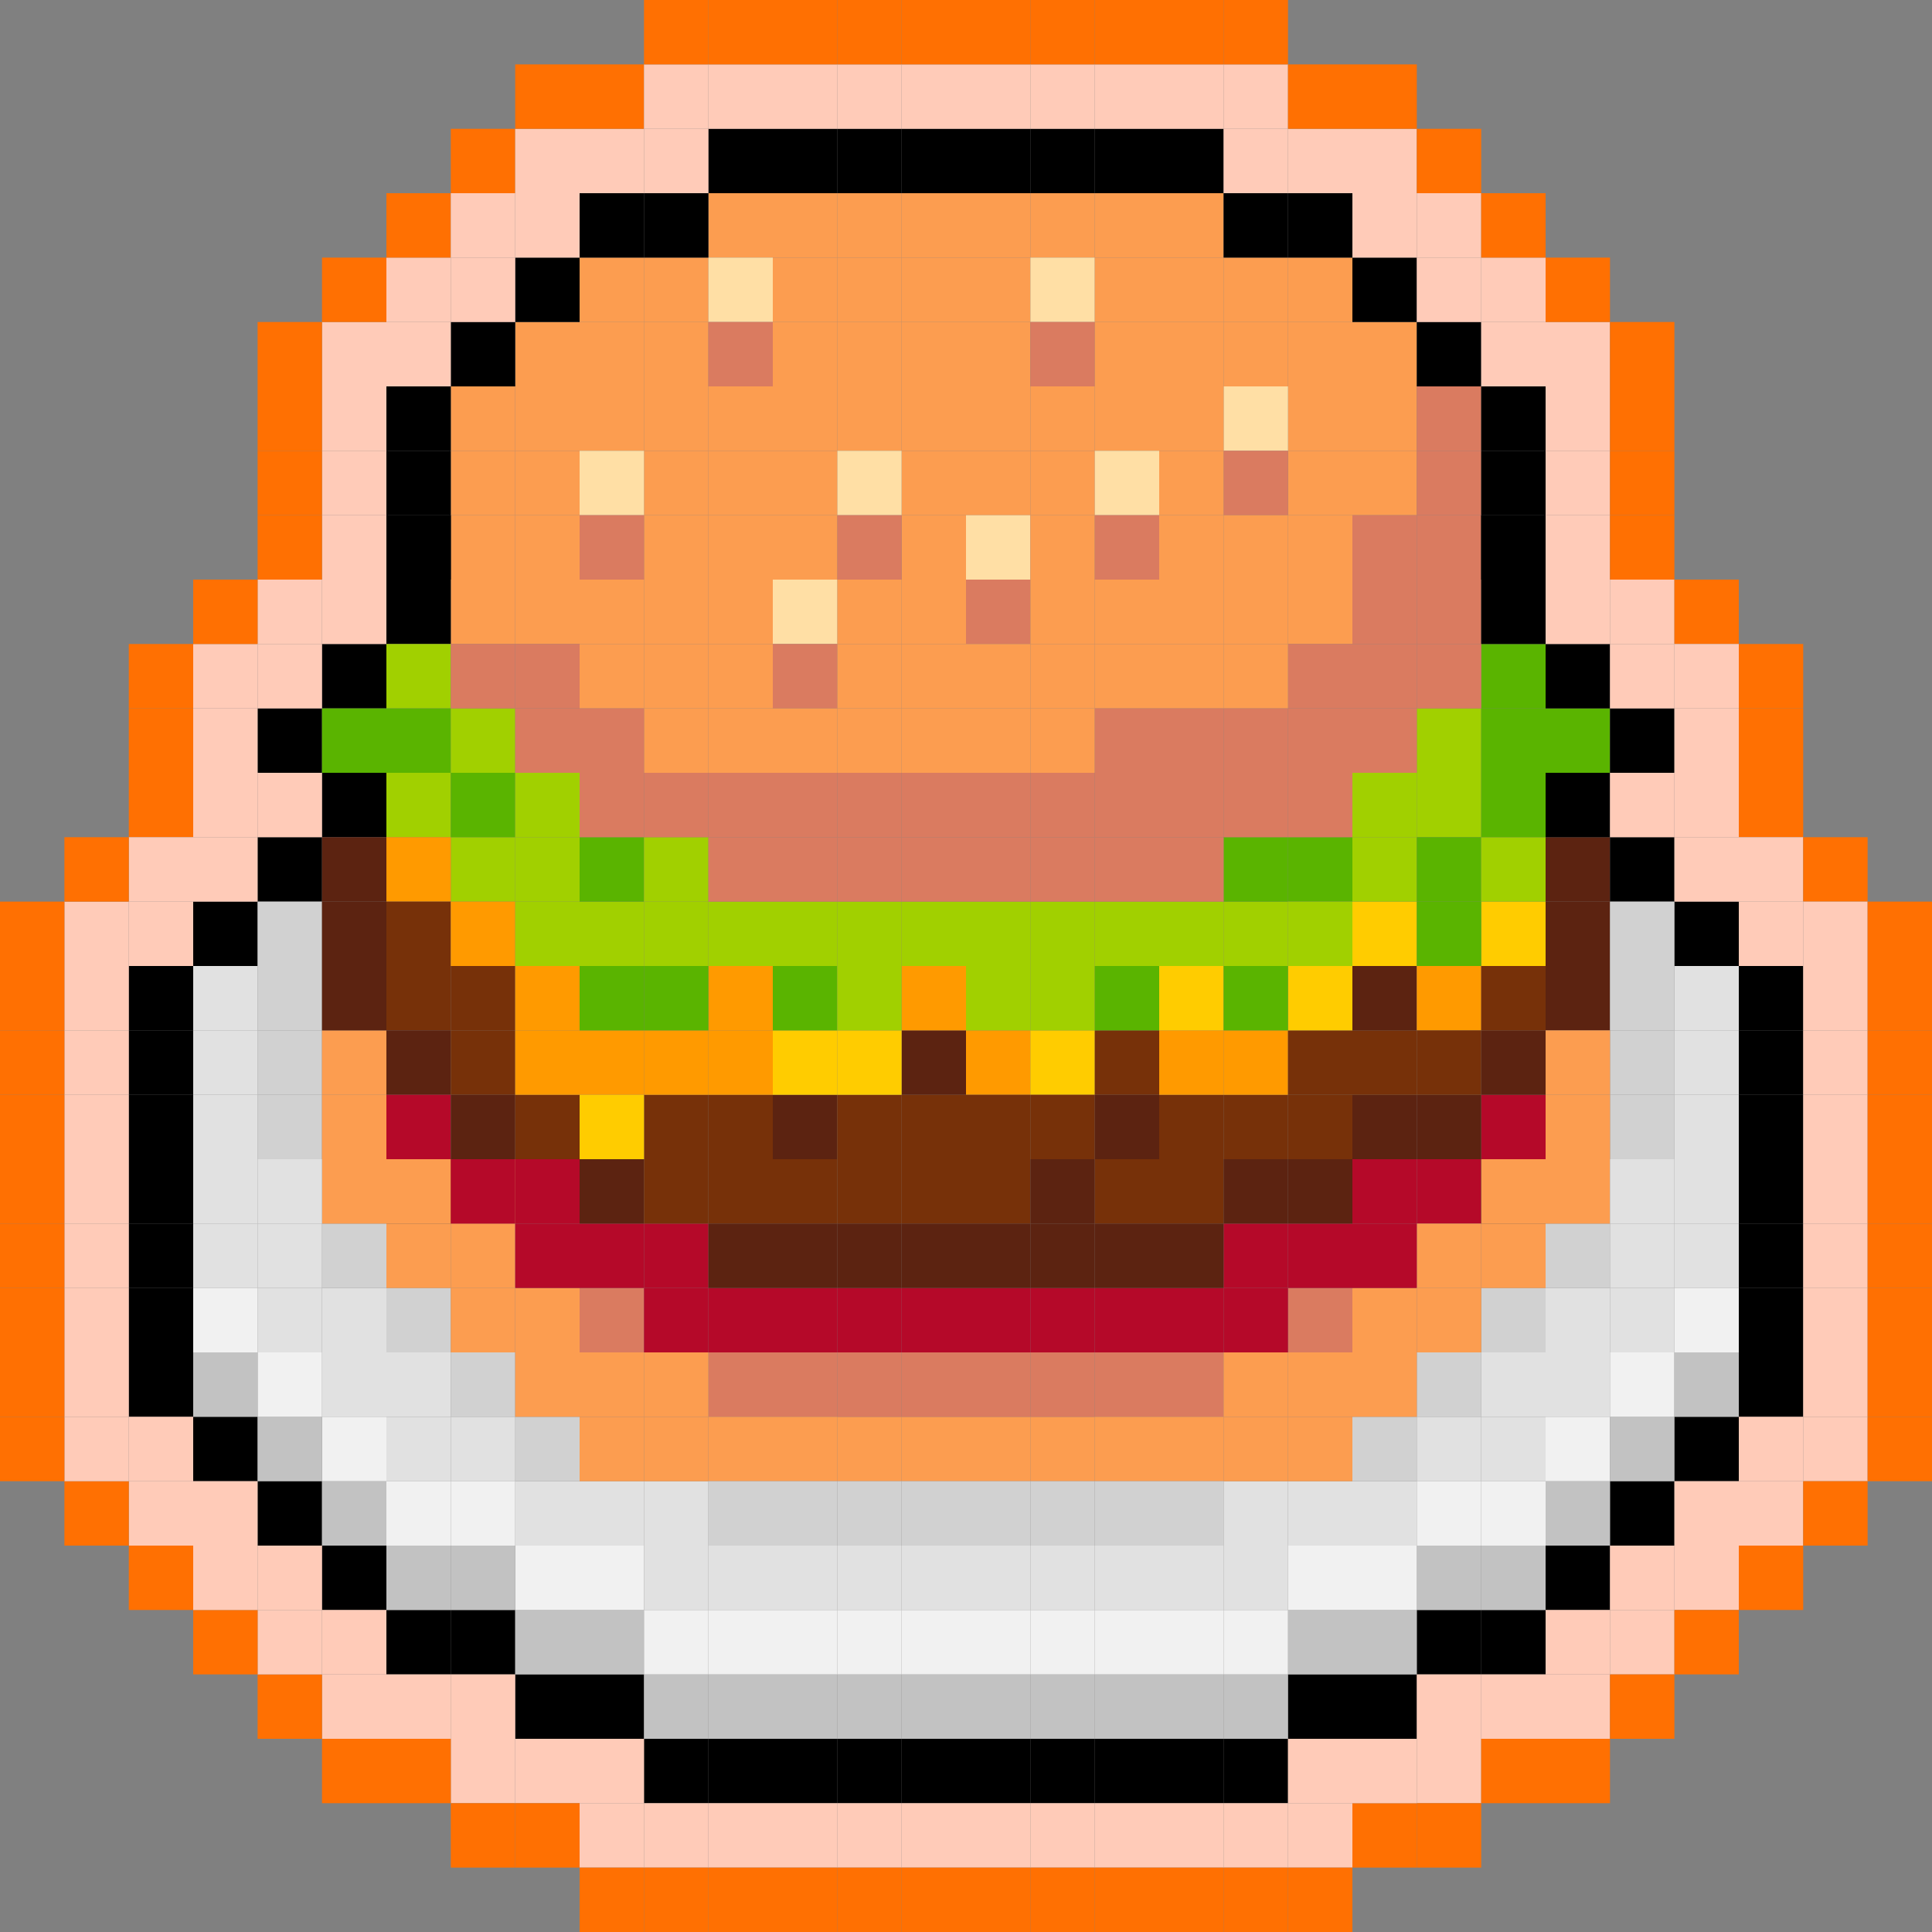 <svg width="60" height="60" viewBox="0 0 60 60" fill="none" xmlns="http://www.w3.org/2000/svg">
<rect x="0" y="0" width="60" height="60" fill="#808080" stroke="none"/>
<g clip-path="url(#clip0_326_62735)">
<rect width="2" height="2" transform="matrix(-1 0 0 1 30 54)" fill="black"/>
<rect width="2" height="2" transform="matrix(-1 0 0 1 28 54)" fill="black"/>
<rect width="2" height="2" transform="matrix(-1 0 0 1 26 54)" fill="black"/>
<rect width="2" height="2" transform="matrix(-1 0 0 1 24 54)" fill="black"/>
<rect width="2" height="2" transform="matrix(-1 0 0 1 22 54)" fill="black"/>
<rect width="2" height="2" transform="matrix(-1 0 0 1 20 52)" fill="black"/>
<rect width="2" height="2" transform="matrix(-1 0 0 1 18 52)" fill="black"/>
<rect width="2" height="2" transform="matrix(-1 0 0 1 16 50)" fill="black"/>
<rect width="2" height="2" transform="matrix(-1 0 0 1 14 50)" fill="black"/>
<rect width="2" height="2" transform="matrix(-1 0 0 1 10 46)" fill="black"/>
<rect width="2" height="2" transform="matrix(-1 0 0 1 12 48)" fill="black"/>
<rect width="2" height="2" transform="matrix(-1 0 0 1 8 44)" fill="black"/>
<rect x="30" y="54" width="2" height="2" fill="black"/>
<rect x="32" y="54" width="2" height="2" fill="black"/>
<rect x="34" y="54" width="2" height="2" fill="black"/>
<rect x="36" y="54" width="2" height="2" fill="black"/>
<rect x="38" y="54" width="2" height="2" fill="black"/>
<rect x="40" y="52" width="2" height="2" fill="black"/>
<rect x="42" y="52" width="2" height="2" fill="black"/>
<rect x="44" y="50" width="2" height="2" fill="black"/>
<rect x="46" y="50" width="2" height="2" fill="black"/>
<rect x="50" y="46" width="2" height="2" fill="black"/>
<rect x="48" y="48" width="2" height="2" fill="black"/>
<rect x="52" y="44" width="2" height="2" fill="black"/>
<rect width="2" height="2" transform="matrix(-1 0 0 1 56 34)" fill="black"/>
<rect width="2" height="2" transform="matrix(-1 0 0 1 6 34)" fill="black"/>
<rect width="2" height="2" transform="matrix(-1 0 0 1 56 36)" fill="black"/>
<rect width="2" height="2" transform="matrix(-1 0 0 1 6 36)" fill="black"/>
<rect width="2" height="2" transform="matrix(-1 0 0 1 56 38)" fill="black"/>
<rect width="2" height="2" transform="matrix(-1 0 0 1 6 38)" fill="black"/>
<rect x="54" y="30" width="2" height="2" fill="black"/>
<rect x="4" y="30" width="2" height="2" fill="black"/>
<rect x="54" y="32" width="2" height="2" fill="black"/>
<rect x="4" y="32" width="2" height="2" fill="black"/>
<rect x="54" y="40" width="2" height="2" fill="black"/>
<rect x="4" y="40" width="2" height="2" fill="black"/>
<rect x="54" y="42" width="2" height="2" fill="black"/>
<rect x="4" y="42" width="2" height="2" fill="black"/>
<rect width="2" height="2" transform="matrix(-1 0 0 1 54 28)" fill="black"/>
<rect width="2" height="2" transform="matrix(-1 0 0 1 8 28)" fill="black"/>
<rect x="16" y="50" width="2" height="2" fill="#C2C2C2"/>
<rect x="16" y="48" width="2" height="2" fill="#F1F1F1"/>
<rect x="18" y="50" width="2" height="2" fill="#C2C2C2"/>
<rect x="18" y="48" width="2" height="2" fill="#F1F1F1"/>
<rect x="20" y="48" width="2" height="2" fill="#E1E1E1"/>
<rect x="20" y="46" width="2" height="2" fill="#E1E1E1"/>
<rect x="18" y="46" width="2" height="2" fill="#E1E1E1"/>
<rect x="16" y="46" width="2" height="2" fill="#E1E1E1"/>
<rect x="40" y="46" width="2" height="2" fill="#E1E1E1"/>
<rect x="42" y="46" width="2" height="2" fill="#E1E1E1"/>
<rect x="16" y="44" width="2" height="2" fill="#D1D1D1"/>
<rect x="42" y="44" width="2" height="2" fill="#D1D1D1"/>
<rect x="44" y="44" width="2" height="2" fill="#E1E1E1"/>
<rect x="46" y="44" width="2" height="2" fill="#E1E1E1"/>
<rect x="14" y="44" width="2" height="2" fill="#E1E1E1"/>
<rect x="12" y="44" width="2" height="2" fill="#E1E1E1"/>
<rect x="44" y="42" width="2" height="2" fill="#D1D1D1"/>
<rect x="46" y="42" width="2" height="2" fill="#E1E1E1"/>
<rect x="14" y="42" width="2" height="2" fill="#D1D1D1"/>
<rect x="12" y="42" width="2" height="2" fill="#E1E1E1"/>
<rect x="10" y="42" width="2" height="2" fill="#E1E1E1"/>
<rect x="48" y="42" width="2" height="2" fill="#E1E1E1"/>
<rect x="46" y="40" width="2" height="2" fill="#D1D1D1"/>
<rect x="12" y="40" width="2" height="2" fill="#D1D1D1"/>
<rect x="10" y="40" width="2" height="2" fill="#E1E1E1"/>
<rect x="48" y="40" width="2" height="2" fill="#E1E1E1"/>
<rect x="50" y="40" width="2" height="2" fill="#E1E1E1"/>
<rect x="8" y="40" width="2" height="2" fill="#E1E1E1"/>
<rect x="10" y="38" width="2" height="2" fill="#D1D1D1"/>
<rect x="48" y="38" width="2" height="2" fill="#D1D1D1"/>
<rect x="50" y="38" width="2" height="2" fill="#E1E1E1"/>
<rect x="8" y="38" width="2" height="2" fill="#E1E1E1"/>
<rect x="6" y="38" width="2" height="2" fill="#E1E1E1"/>
<rect x="52" y="38" width="2" height="2" fill="#E1E1E1"/>
<rect x="10" y="36" width="2" height="2" fill="#FC9D50"/>
<rect x="48" y="36" width="2" height="2" fill="#FC9D50"/>
<rect x="50" y="36" width="2" height="2" fill="#E1E1E1"/>
<rect x="8" y="36" width="2" height="2" fill="#E1E1E1"/>
<rect x="6" y="36" width="2" height="2" fill="#E1E1E1"/>
<rect x="52" y="36" width="2" height="2" fill="#E1E1E1"/>
<rect x="50" y="34" width="2" height="2" fill="#D1D1D1"/>
<rect x="8" y="34" width="2" height="2" fill="#D1D1D1"/>
<rect x="6" y="34" width="2" height="2" fill="#E1E1E1"/>
<rect x="52" y="34" width="2" height="2" fill="#E1E1E1"/>
<rect x="50" y="32" width="2" height="2" fill="#D1D1D1"/>
<rect x="8" y="32" width="2" height="2" fill="#D1D1D1"/>
<rect x="6" y="32" width="2" height="2" fill="#E1E1E1"/>
<rect x="52" y="32" width="2" height="2" fill="#E1E1E1"/>
<rect x="6" y="30" width="2" height="2" fill="#E1E1E1"/>
<rect x="52" y="30" width="2" height="2" fill="#E1E1E1"/>
<rect x="22" y="48" width="2" height="2" fill="#E1E1E1"/>
<rect x="24" y="48" width="2" height="2" fill="#E1E1E1"/>
<rect x="26" y="48" width="2" height="2" fill="#E1E1E1"/>
<rect x="28" y="48" width="2" height="2" fill="#E1E1E1"/>
<rect x="30" y="48" width="2" height="2" fill="#E1E1E1"/>
<rect x="32" y="48" width="2" height="2" fill="#E1E1E1"/>
<rect x="34" y="48" width="2" height="2" fill="#E1E1E1"/>
<rect x="36" y="48" width="2" height="2" fill="#E1E1E1"/>
<rect x="38" y="48" width="2" height="2" fill="#E1E1E1"/>
<rect x="38" y="46" width="2" height="2" fill="#E1E1E1"/>
<rect x="20" y="52" width="2" height="2" fill="#C2C2C2"/>
<rect x="20" y="50" width="2" height="2" fill="#F1F1F1"/>
<rect x="24" y="52" width="2" height="2" fill="#C2C2C2"/>
<rect x="24" y="50" width="2" height="2" fill="#F1F1F1"/>
<rect x="28" y="52" width="2" height="2" fill="#C2C2C2"/>
<rect x="28" y="50" width="2" height="2" fill="#F1F1F1"/>
<rect x="32" y="52" width="2" height="2" fill="#C2C2C2"/>
<rect x="32" y="50" width="2" height="2" fill="#F1F1F1"/>
<rect x="36" y="52" width="2" height="2" fill="#C2C2C2"/>
<rect x="36" y="50" width="2" height="2" fill="#F1F1F1"/>
<rect x="40" y="50" width="2" height="2" fill="#C2C2C2"/>
<rect x="40" y="48" width="2" height="2" fill="#F1F1F1"/>
<rect x="44" y="48" width="2" height="2" fill="#C2C2C2"/>
<rect x="44" y="46" width="2" height="2" fill="#F1F1F1"/>
<rect x="12" y="48" width="2" height="2" fill="#C2C2C2"/>
<rect x="12" y="46" width="2" height="2" fill="#F1F1F1"/>
<rect x="10" y="46" width="2" height="2" fill="#C2C2C2"/>
<rect x="10" y="44" width="2" height="2" fill="#F1F1F1"/>
<rect x="8" y="44" width="2" height="2" fill="#C2C2C2"/>
<rect x="8" y="42" width="2" height="2" fill="#F1F1F1"/>
<rect x="6" y="42" width="2" height="2" fill="#C2C2C2"/>
<rect x="6" y="40" width="2" height="2" fill="#F1F1F1"/>
<rect x="22" y="52" width="2" height="2" fill="#C2C2C2"/>
<rect x="22" y="50" width="2" height="2" fill="#F1F1F1"/>
<rect x="26" y="52" width="2" height="2" fill="#C2C2C2"/>
<rect x="26" y="50" width="2" height="2" fill="#F1F1F1"/>
<rect x="30" y="52" width="2" height="2" fill="#C2C2C2"/>
<rect x="30" y="50" width="2" height="2" fill="#F1F1F1"/>
<rect x="34" y="52" width="2" height="2" fill="#C2C2C2"/>
<rect x="34" y="50" width="2" height="2" fill="#F1F1F1"/>
<rect x="38" y="52" width="2" height="2" fill="#C2C2C2"/>
<rect x="38" y="50" width="2" height="2" fill="#F1F1F1"/>
<rect x="42" y="50" width="2" height="2" fill="#C2C2C2"/>
<rect x="42" y="48" width="2" height="2" fill="#F1F1F1"/>
<rect x="46" y="48" width="2" height="2" fill="#C2C2C2"/>
<rect x="46" y="46" width="2" height="2" fill="#F1F1F1"/>
<rect x="48" y="46" width="2" height="2" fill="#C2C2C2"/>
<rect x="48" y="44" width="2" height="2" fill="#F1F1F1"/>
<rect x="50" y="44" width="2" height="2" fill="#C2C2C2"/>
<rect x="50" y="42" width="2" height="2" fill="#F1F1F1"/>
<rect x="52" y="42" width="2" height="2" fill="#C2C2C2"/>
<rect x="52" y="40" width="2" height="2" fill="#F1F1F1"/>
<rect x="14" y="48" width="2" height="2" fill="#C2C2C2"/>
<rect x="14" y="46" width="2" height="2" fill="#F1F1F1"/>
<rect width="2" height="2" transform="matrix(-1 0 0 1 30 4)" fill="black"/>
<rect width="2" height="2" transform="matrix(-1 0 0 1 30 6)" fill="#FC9D50"/>
<rect width="2" height="2" transform="matrix(-1 0 0 1 30 8)" fill="#FC9D50"/>
<rect width="2" height="2" transform="matrix(-1 0 0 1 30 10)" fill="#FC9D50"/>
<rect width="2" height="2" transform="matrix(-1 0 0 1 30 12)" fill="#FC9D50"/>
<rect width="2" height="2" transform="matrix(-1 0 0 1 30 14)" fill="#FC9D50"/>
<rect width="2" height="2" transform="matrix(-1 0 0 1 30 16)" fill="#FC9D50"/>
<rect width="2" height="2" transform="matrix(-1 0 0 1 30 18)" fill="#FC9D50"/>
<rect width="2" height="2" transform="matrix(-1 0 0 1 30 20)" fill="#FC9D50"/>
<rect width="2" height="2" transform="matrix(-1 0 0 1 30 22)" fill="#FC9D50"/>
<rect width="2" height="2" transform="matrix(-1 0 0 1 30 24)" fill="#DA7B60"/>
<rect width="2" height="2" transform="matrix(-1 0 0 1 30 44)" fill="#FC9D50"/>
<rect x="30" y="4" width="2" height="2" fill="black"/>
<rect x="30" y="6" width="2" height="2" fill="#FC9D50"/>
<rect x="30" y="8" width="2" height="2" fill="#FC9D50"/>
<rect x="30" y="10" width="2" height="2" fill="#FC9D50"/>
<rect x="30" y="12" width="2" height="2" fill="#FC9D50"/>
<rect x="30" y="14" width="2" height="2" fill="#FC9D50"/>
<rect x="30" y="16" width="2" height="2" fill="#FFDFA5"/>
<rect x="30" y="18" width="2" height="2" fill="#DA7B60"/>
<rect x="30" y="20" width="2" height="2" fill="#FC9D50"/>
<rect x="30" y="22" width="2" height="2" fill="#FC9D50"/>
<rect x="30" y="24" width="2" height="2" fill="#DA7B60"/>
<rect x="30" y="44" width="2" height="2" fill="#FC9D50"/>
<rect width="2" height="2" transform="matrix(-1 0 0 1 28 4)" fill="black"/>
<rect width="2" height="2" transform="matrix(-1 0 0 1 28 6)" fill="#FC9D50"/>
<rect width="2" height="2" transform="matrix(-1 0 0 1 28 8)" fill="#FC9D50"/>
<rect width="2" height="2" transform="matrix(-1 0 0 1 28 10)" fill="#FC9D50"/>
<rect width="2" height="2" transform="matrix(-1 0 0 1 28 12)" fill="#FC9D50"/>
<rect width="2" height="2" transform="matrix(-1 0 0 1 28 14)" fill="#FFDFA5"/>
<rect width="2" height="2" transform="matrix(-1 0 0 1 28 16)" fill="#DA7B60"/>
<rect width="2" height="2" transform="matrix(-1 0 0 1 28 18)" fill="#FC9D50"/>
<rect width="2" height="2" transform="matrix(-1 0 0 1 28 20)" fill="#FC9D50"/>
<rect width="2" height="2" transform="matrix(-1 0 0 1 28 22)" fill="#FC9D50"/>
<rect width="2" height="2" transform="matrix(-1 0 0 1 28 24)" fill="#DA7B60"/>
<rect width="2" height="2" transform="matrix(-1 0 0 1 28 44)" fill="#FC9D50"/>
<rect x="32" y="4" width="2" height="2" fill="black"/>
<rect x="32" y="6" width="2" height="2" fill="#FC9D50"/>
<rect x="32" y="12" width="2" height="2" fill="#FC9D50"/>
<rect x="32" y="8" width="2" height="2" fill="#FFDFA5"/>
<rect x="32" y="10" width="2" height="2" fill="#DA7B60"/>
<rect x="32" y="14" width="2" height="2" fill="#FC9D50"/>
<rect x="32" y="16" width="2" height="2" fill="#FC9D50"/>
<rect x="32" y="18" width="2" height="2" fill="#FC9D50"/>
<rect x="32" y="20" width="2" height="2" fill="#FC9D50"/>
<rect x="32" y="22" width="2" height="2" fill="#FC9D50"/>
<rect x="32" y="24" width="2" height="2" fill="#DA7B60"/>
<rect x="32" y="44" width="2" height="2" fill="#FC9D50"/>
<rect width="2" height="2" transform="matrix(-1 0 0 1 26 4)" fill="black"/>
<rect width="2" height="2" transform="matrix(-1 0 0 1 26 6)" fill="#FC9D50"/>
<rect width="2" height="2" transform="matrix(-1 0 0 1 26 8)" fill="#FC9D50"/>
<rect width="2" height="2" transform="matrix(-1 0 0 1 22 8)" fill="#FC9D50"/>
<rect width="2" height="2" transform="matrix(-1 0 0 1 42 8)" fill="#FC9D50"/>
<rect width="2" height="2" transform="matrix(-1 0 0 1 26 10)" fill="#FC9D50"/>
<rect width="2" height="2" transform="matrix(-1 0 0 1 22 10)" fill="#FC9D50"/>
<rect width="2" height="2" transform="matrix(-1 0 0 1 42 10)" fill="#FC9D50"/>
<rect width="2" height="2" transform="matrix(-1 0 0 1 44 10)" fill="#FC9D50"/>
<rect width="2" height="2" transform="matrix(-1 0 0 1 26 12)" fill="#FC9D50"/>
<rect width="2" height="2" transform="matrix(-1 0 0 1 22 12)" fill="#FC9D50"/>
<rect width="2" height="2" transform="matrix(-1 0 0 1 42 12)" fill="#FC9D50"/>
<rect width="2" height="2" transform="matrix(-1 0 0 1 44 12)" fill="#FC9D50"/>
<rect width="2" height="2" transform="matrix(-1 0 0 1 46 12)" fill="#DA7B60"/>
<rect width="2" height="2" transform="matrix(-1 0 0 1 26 14)" fill="#FC9D50"/>
<rect width="2" height="2" transform="matrix(-1 0 0 1 22 14)" fill="#FC9D50"/>
<rect width="2" height="2" transform="matrix(-1 0 0 1 42 14)" fill="#FC9D50"/>
<rect width="2" height="2" transform="matrix(-1 0 0 1 44 14)" fill="#FC9D50"/>
<rect width="2" height="2" transform="matrix(-1 0 0 1 46 14)" fill="#DA7B60"/>
<rect width="2" height="2" transform="matrix(-1 0 0 1 26 16)" fill="#FC9D50"/>
<rect width="2" height="2" transform="matrix(-1 0 0 1 22 16)" fill="#FC9D50"/>
<rect width="2" height="2" transform="matrix(-1 0 0 1 42 16)" fill="#FC9D50"/>
<rect width="2" height="2" transform="matrix(-1 0 0 1 44 16)" fill="#DA7B60"/>
<rect width="2" height="2" transform="matrix(-1 0 0 1 46 16)" fill="#DA7B60"/>
<rect width="2" height="2" transform="matrix(-1 0 0 1 46 36)" fill="#B50929"/>
<rect width="2" height="2" transform="matrix(-1 0 0 1 48 34)" fill="#B50929"/>
<rect width="2" height="2" transform="matrix(-1 0 0 1 26 18)" fill="#FFDFA5"/>
<rect width="2" height="2" transform="matrix(-1 0 0 1 22 18)" fill="#FC9D50"/>
<rect width="2" height="2" transform="matrix(-1 0 0 1 42 18)" fill="#FC9D50"/>
<rect width="2" height="2" transform="matrix(-1 0 0 1 44 18)" fill="#DA7B60"/>
<rect width="2" height="2" transform="matrix(-1 0 0 1 46 18)" fill="#DA7B60"/>
<rect width="2" height="2" transform="matrix(-1 0 0 1 46 38)" fill="#FC9D50"/>
<rect width="2" height="2" transform="matrix(-1 0 0 1 26 20)" fill="#DA7B60"/>
<rect width="2" height="2" transform="matrix(-1 0 0 1 22 20)" fill="#FC9D50"/>
<rect width="2" height="2" transform="matrix(-1 0 0 1 42 20)" fill="#DA7B60"/>
<rect width="2" height="2" transform="matrix(-1 0 0 1 44 20)" fill="#DA7B60"/>
<rect width="2" height="2" transform="matrix(-1 0 0 1 44 40)" fill="#FC9D50"/>
<rect width="2" height="2" transform="matrix(-1 0 0 1 42 40)" fill="#DA7B60"/>
<rect width="2" height="2" transform="matrix(-1 0 0 1 24 42)" fill="#DA7B60"/>
<rect width="2" height="2" transform="matrix(-1 0 0 1 26 42)" fill="#DA7B60"/>
<rect width="2" height="2" transform="matrix(-1 0 0 1 28 42)" fill="#DA7B60"/>
<rect width="2" height="2" transform="matrix(-1 0 0 1 30 42)" fill="#DA7B60"/>
<rect width="2" height="2" transform="matrix(-1 0 0 1 32 42)" fill="#DA7B60"/>
<rect width="2" height="2" transform="matrix(-1 0 0 1 34 42)" fill="#DA7B60"/>
<rect width="2" height="2" transform="matrix(-1 0 0 1 36 42)" fill="#DA7B60"/>
<rect width="2" height="2" transform="matrix(-1 0 0 1 38 42)" fill="#DA7B60"/>
<rect width="2" height="2" transform="matrix(-1 0 0 1 26 22)" fill="#FC9D50"/>
<rect width="2" height="2" transform="matrix(-1 0 0 1 22 22)" fill="#FC9D50"/>
<rect width="2" height="2" transform="matrix(-1 0 0 1 22 42)" fill="#FC9D50"/>
<rect width="2" height="2" transform="matrix(-1 0 0 1 42 22)" fill="#DA7B60"/>
<rect width="2" height="2" transform="matrix(-1 0 0 1 42 42)" fill="#FC9D50"/>
<rect width="2" height="2" transform="matrix(-1 0 0 1 26 24)" fill="#DA7B60"/>
<rect width="2" height="2" transform="matrix(-1 0 0 1 26 44)" fill="#FC9D50"/>
<rect x="34" y="4" width="2" height="2" fill="black"/>
<rect x="34" y="6" width="2" height="2" fill="#FC9D50"/>
<rect x="34" y="8" width="2" height="2" fill="#FC9D50"/>
<rect x="34" y="10" width="2" height="2" fill="#FC9D50"/>
<rect x="34" y="12" width="2" height="2" fill="#FC9D50"/>
<rect x="34" y="14" width="2" height="2" fill="#FFDFA5"/>
<rect x="34" y="16" width="2" height="2" fill="#DA7B60"/>
<rect x="34" y="18" width="2" height="2" fill="#FC9D50"/>
<rect x="34" y="20" width="2" height="2" fill="#FC9D50"/>
<rect x="34" y="22" width="2" height="2" fill="#DA7B60"/>
<rect x="34" y="24" width="2" height="2" fill="#DA7B60"/>
<rect x="34" y="44" width="2" height="2" fill="#FC9D50"/>
<rect width="2" height="2" transform="matrix(-1 0 0 1 24 4)" fill="black"/>
<rect width="2" height="2" transform="matrix(-1 0 0 1 24 6)" fill="#FC9D50"/>
<rect width="2" height="2" transform="matrix(-1 0 0 1 24 8)" fill="#FFDFA5"/>
<rect width="2" height="2" transform="matrix(-1 0 0 1 20 8)" fill="#FC9D50"/>
<rect width="2" height="2" transform="matrix(-1 0 0 1 40 8)" fill="#FC9D50"/>
<rect width="2" height="2" transform="matrix(-1 0 0 1 24 10)" fill="#DA7B60"/>
<rect width="2" height="2" transform="matrix(-1 0 0 1 20 10)" fill="#FC9D50"/>
<rect width="2" height="2" transform="matrix(-1 0 0 1 18 10)" fill="#FC9D50"/>
<rect width="2" height="2" transform="matrix(-1 0 0 1 40 10)" fill="#FC9D50"/>
<rect width="2" height="2" transform="matrix(-1 0 0 1 24 12)" fill="#FC9D50"/>
<rect width="2" height="2" transform="matrix(-1 0 0 1 20 12)" fill="#FC9D50"/>
<rect width="2" height="2" transform="matrix(-1 0 0 1 18 12)" fill="#FC9D50"/>
<rect width="2" height="2" transform="matrix(-1 0 0 1 16 12)" fill="#FC9D50"/>
<rect width="2" height="2" transform="matrix(-1 0 0 1 40 12)" fill="#FFDFA5"/>
<rect width="2" height="2" transform="matrix(-1 0 0 1 24 14)" fill="#FC9D50"/>
<rect width="2" height="2" transform="matrix(-1 0 0 1 20 14)" fill="#FFDFA5"/>
<rect width="2" height="2" transform="matrix(-1 0 0 1 18 14)" fill="#FC9D50"/>
<rect width="2" height="2" transform="matrix(-1 0 0 1 16 14)" fill="#FC9D50"/>
<rect width="2" height="2" transform="matrix(-1 0 0 1 40 14)" fill="#DA7B60"/>
<rect width="2" height="2" transform="matrix(-1 0 0 1 24 16)" fill="#FC9D50"/>
<rect width="2" height="2" transform="matrix(-1 0 0 1 20 16)" fill="#DA7B60"/>
<rect width="2" height="2" transform="matrix(-1 0 0 1 18 16)" fill="#FC9D50"/>
<rect width="2" height="2" transform="matrix(-1 0 0 1 16 16)" fill="#FC9D50"/>
<rect width="2" height="2" transform="matrix(-1 0 0 1 16 36)" fill="#FC9D50"/>
<rect width="2" height="2" transform="matrix(-1 0 0 1 40 16)" fill="#FC9D50"/>
<rect width="2" height="2" transform="matrix(-1 0 0 1 24 18)" fill="#FC9D50"/>
<rect width="2" height="2" transform="matrix(-1 0 0 1 20 18)" fill="#FC9D50"/>
<rect width="2" height="2" transform="matrix(-1 0 0 1 18 18)" fill="#FC9D50"/>
<rect width="2" height="2" transform="matrix(-1 0 0 1 16 18)" fill="#FC9D50"/>
<rect width="2" height="2" transform="matrix(-1 0 0 1 16 38)" fill="#FC9D50"/>
<rect width="2" height="2" transform="matrix(-1 0 0 1 40 18)" fill="#FC9D50"/>
<rect width="2" height="2" transform="matrix(-1 0 0 1 24 20)" fill="#FC9D50"/>
<rect width="2" height="2" transform="matrix(-1 0 0 1 20 20)" fill="#FC9D50"/>
<rect width="2" height="2" transform="matrix(-1 0 0 1 18 20)" fill="#DA7B60"/>
<rect width="2" height="2" transform="matrix(-1 0 0 1 18 40)" fill="#FC9D50"/>
<rect width="2" height="2" transform="matrix(-1 0 0 1 20 40)" fill="#DA7B60"/>
<rect width="2" height="2" transform="matrix(-1 0 0 1 40 20)" fill="#FC9D50"/>
<rect width="2" height="2" transform="matrix(-1 0 0 1 24 22)" fill="#FC9D50"/>
<rect width="2" height="2" transform="matrix(-1 0 0 1 20 22)" fill="#DA7B60"/>
<rect width="2" height="2" transform="matrix(-1 0 0 1 20 42)" fill="#FC9D50"/>
<rect width="2" height="2" transform="matrix(-1 0 0 1 40 22)" fill="#DA7B60"/>
<rect width="2" height="2" transform="matrix(-1 0 0 1 40 42)" fill="#FC9D50"/>
<rect width="2" height="2" transform="matrix(-1 0 0 1 24 24)" fill="#DA7B60"/>
<rect width="2" height="2" transform="matrix(-1 0 0 1 24 44)" fill="#FC9D50"/>
<rect x="36" y="4" width="2" height="2" fill="black"/>
<rect x="36" y="6" width="2" height="2" fill="#FC9D50"/>
<rect x="36" y="8" width="2" height="2" fill="#FC9D50"/>
<rect x="36" y="10" width="2" height="2" fill="#FC9D50"/>
<rect x="36" y="12" width="2" height="2" fill="#FC9D50"/>
<rect x="36" y="14" width="2" height="2" fill="#FC9D50"/>
<rect x="36" y="16" width="2" height="2" fill="#FC9D50"/>
<rect x="36" y="18" width="2" height="2" fill="#FC9D50"/>
<rect x="36" y="20" width="2" height="2" fill="#FC9D50"/>
<rect x="36" y="22" width="2" height="2" fill="#DA7B60"/>
<rect x="36" y="24" width="2" height="2" fill="#DA7B60"/>
<rect x="36" y="44" width="2" height="2" fill="#FC9D50"/>
<rect width="2" height="2" transform="matrix(-1 0 0 1 22 6)" fill="black"/>
<rect x="38" y="6" width="2" height="2" fill="black"/>
<rect width="2" height="2" transform="matrix(-1 0 0 1 20 6)" fill="black"/>
<rect x="40" y="6" width="2" height="2" fill="black"/>
<rect width="2" height="2" transform="matrix(-1 0 0 1 18 8)" fill="black"/>
<rect x="42" y="8" width="2" height="2" fill="black"/>
<rect width="2" height="2" transform="matrix(-1 0 0 1 16 10)" fill="black"/>
<rect x="44" y="10" width="2" height="2" fill="black"/>
<rect width="2" height="2" transform="matrix(-1 0 0 1 14 12)" fill="black"/>
<rect x="46" y="12" width="2" height="2" fill="black"/>
<rect width="2" height="2" transform="matrix(-1 0 0 1 14 14)" fill="black"/>
<rect x="46" y="14" width="2" height="2" fill="black"/>
<rect width="2" height="2" transform="matrix(-1 0 0 1 14 16)" fill="black"/>
<rect width="2" height="2" transform="matrix(-1 0 0 1 14 36)" fill="black"/>
<rect x="46" y="16" width="2" height="2" fill="black"/>
<rect x="46" y="36" width="2" height="2" fill="black"/>
<rect width="2" height="2" transform="matrix(-1 0 0 1 14 16)" fill="black"/>
<rect width="2" height="2" transform="matrix(-1 0 0 1 14 36)" fill="#FC9D50"/>
<rect x="46" y="16" width="2" height="2" fill="black"/>
<rect x="46" y="36" width="2" height="2" fill="#FC9D50"/>
<rect width="2" height="2" transform="matrix(-1 0 0 1 14 18)" fill="black"/>
<rect width="2" height="2" transform="matrix(-1 0 0 1 12 20)" fill="black"/>
<rect width="2" height="2" transform="matrix(-1 0 0 1 10 22)" fill="black"/>
<rect width="2" height="2" transform="matrix(-1 0 0 1 12 24)" fill="black"/>
<rect width="2" height="2" transform="matrix(-1 0 0 1 10 26)" fill="black"/>
<rect width="2" height="2" transform="matrix(-1 0 0 1 10 28)" fill="#D1D1D1"/>
<rect width="2" height="2" transform="matrix(-1 0 0 1 10 30)" fill="#D1D1D1"/>
<rect width="2" height="2" transform="matrix(-1 0 0 1 12 32)" fill="#FC9D50"/>
<rect width="2" height="2" transform="matrix(-1 0 0 1 12 34)" fill="#FC9D50"/>
<rect width="2" height="2" transform="matrix(-1 0 0 1 14 20)" fill="#A1D000"/>
<rect width="2" height="2" transform="matrix(-1 0 0 1 12 22)" fill="#5AB400"/>
<rect width="2" height="2" transform="matrix(-1 0 0 1 14 22)" fill="#5AB400"/>
<rect width="2" height="2" transform="matrix(-1 0 0 1 14 24)" fill="#A1D000"/>
<rect width="2" height="2" transform="matrix(-1 0 0 1 16 26)" fill="#A1D000"/>
<rect width="2" height="2" transform="matrix(-1 0 0 1 14 26)" fill="#FF9A00"/>
<rect width="2" height="2" transform="matrix(-1 0 0 1 14 28)" fill="#773109"/>
<rect width="2" height="2" transform="matrix(-1 0 0 1 16 30)" fill="#773109"/>
<rect width="2" height="2" transform="matrix(-1 0 0 1 14 30)" fill="#773109"/>
<rect width="2" height="2" transform="matrix(-1 0 0 1 12 30)" fill="#5C2311"/>
<rect width="2" height="2" transform="matrix(-1 0 0 1 12 28)" fill="#5C2311"/>
<rect width="2" height="2" transform="matrix(-1 0 0 1 12 26)" fill="#5C2311"/>
<rect width="2" height="2" transform="matrix(-1 0 0 1 14 32)" fill="#5C2311"/>
<rect width="2" height="2" transform="matrix(-1 0 0 1 14 34)" fill="#B50929"/>
<rect width="2" height="2" transform="matrix(-1 0 0 1 16 36)" fill="#B50929"/>
<rect width="2" height="2" transform="matrix(-1 0 0 1 18 36)" fill="#B50929"/>
<rect width="2" height="2" transform="matrix(-1 0 0 1 18 38)" fill="#B50929"/>
<rect width="2" height="2" transform="matrix(-1 0 0 1 20 38)" fill="#B50929"/>
<rect width="2" height="2" transform="matrix(-1 0 0 1 22 40)" fill="#B50929"/>
<rect width="2" height="2" transform="matrix(-1 0 0 1 26 40)" fill="#B50929"/>
<rect width="2" height="2" transform="matrix(-1 0 0 1 30 40)" fill="#B50929"/>
<rect width="2" height="2" transform="matrix(-1 0 0 1 34 40)" fill="#B50929"/>
<rect width="2" height="2" transform="matrix(-1 0 0 1 38 40)" fill="#B50929"/>
<rect width="2" height="2" transform="matrix(-1 0 0 1 22 38)" fill="#B50929"/>
<rect width="2" height="2" transform="matrix(-1 0 0 1 24 40)" fill="#B50929"/>
<rect width="2" height="2" transform="matrix(-1 0 0 1 28 40)" fill="#B50929"/>
<rect width="2" height="2" transform="matrix(-1 0 0 1 32 40)" fill="#B50929"/>
<rect width="2" height="2" transform="matrix(-1 0 0 1 36 40)" fill="#B50929"/>
<rect width="2" height="2" transform="matrix(-1 0 0 1 40 40)" fill="#B50929"/>
<rect width="2" height="2" transform="matrix(-1 0 0 1 40 38)" fill="#B50929"/>
<rect width="2" height="2" transform="matrix(-1 0 0 1 42 38)" fill="#B50929"/>
<rect width="2" height="2" transform="matrix(-1 0 0 1 44 38)" fill="#B50929"/>
<rect width="2" height="2" transform="matrix(-1 0 0 1 44 36)" fill="#B50929"/>
<rect width="2" height="2" transform="matrix(-1 0 0 1 16 32)" fill="#773109"/>
<rect width="2" height="2" transform="matrix(-1 0 0 1 16 34)" fill="#5C2311"/>
<rect width="2" height="2" transform="matrix(-1 0 0 1 18 34)" fill="#773109"/>
<rect width="2" height="2" transform="matrix(-1 0 0 1 20 36)" fill="#5C2311"/>
<rect width="2" height="2" transform="matrix(-1 0 0 1 22 34)" fill="#773109"/>
<rect width="2" height="2" transform="matrix(-1 0 0 1 22 36)" fill="#773109"/>
<rect width="2" height="2" transform="matrix(-1 0 0 1 30 32)" fill="#5C2311"/>
<rect width="2" height="2" transform="matrix(-1 0 0 1 30 34)" fill="#773109"/>
<rect width="2" height="2" transform="matrix(-1 0 0 1 30 36)" fill="#773109"/>
<rect width="2" height="2" transform="matrix(-1 0 0 1 30 38)" fill="#5C2311"/>
<rect width="2" height="2" transform="matrix(-1 0 0 1 38 34)" fill="#773109"/>
<rect width="2" height="2" transform="matrix(-1 0 0 1 38 36)" fill="#773109"/>
<rect width="2" height="2" transform="matrix(-1 0 0 1 38 38)" fill="#5C2311"/>
<rect width="2" height="2" transform="matrix(-1 0 0 1 38 32)" fill="#FF9A00"/>
<rect width="2" height="2" transform="matrix(-1 0 0 1 24 34)" fill="#773109"/>
<rect width="2" height="2" transform="matrix(-1 0 0 1 24 36)" fill="#773109"/>
<rect width="2" height="2" transform="matrix(-1 0 0 1 24 38)" fill="#5C2311"/>
<rect width="2" height="2" transform="matrix(-1 0 0 1 32 32)" fill="#FF9A00"/>
<rect width="2" height="2" transform="matrix(-1 0 0 1 32 34)" fill="#773109"/>
<rect width="2" height="2" transform="matrix(-1 0 0 1 32 36)" fill="#773109"/>
<rect width="2" height="2" transform="matrix(-1 0 0 1 32 38)" fill="#5C2311"/>
<rect width="2" height="2" transform="matrix(-1 0 0 1 40 34)" fill="#773109"/>
<rect width="2" height="2" transform="matrix(-1 0 0 1 40 36)" fill="#5C2311"/>
<rect width="2" height="2" transform="matrix(-1 0 0 1 40 32)" fill="#FF9A00"/>
<rect width="2" height="2" transform="matrix(-1 0 0 1 26 34)" fill="#5C2311"/>
<rect width="2" height="2" transform="matrix(-1 0 0 1 26 36)" fill="#773109"/>
<rect width="2" height="2" transform="matrix(-1 0 0 1 26 38)" fill="#5C2311"/>
<rect width="2" height="2" transform="matrix(-1 0 0 1 34 32)" fill="#FFCC00"/>
<rect width="2" height="2" transform="matrix(-1 0 0 1 34 34)" fill="#773109"/>
<rect width="2" height="2" transform="matrix(-1 0 0 1 34 36)" fill="#5C2311"/>
<rect width="2" height="2" transform="matrix(-1 0 0 1 34 38)" fill="#5C2311"/>
<rect width="2" height="2" transform="matrix(-1 0 0 1 42 34)" fill="#773109"/>
<rect width="2" height="2" transform="matrix(-1 0 0 1 42 36)" fill="#5C2311"/>
<rect width="2" height="2" transform="matrix(-1 0 0 1 42 32)" fill="#773109"/>
<rect width="2" height="2" transform="matrix(-1 0 0 1 28 34)" fill="#773109"/>
<rect width="2" height="2" transform="matrix(-1 0 0 1 28 36)" fill="#773109"/>
<rect width="2" height="2" transform="matrix(-1 0 0 1 28 38)" fill="#5C2311"/>
<rect width="2" height="2" transform="matrix(-1 0 0 1 36 32)" fill="#773109"/>
<rect width="2" height="2" transform="matrix(-1 0 0 1 36 34)" fill="#5C2311"/>
<rect width="2" height="2" transform="matrix(-1 0 0 1 36 36)" fill="#773109"/>
<rect width="2" height="2" transform="matrix(-1 0 0 1 36 38)" fill="#5C2311"/>
<rect width="2" height="2" transform="matrix(-1 0 0 1 44 34)" fill="#5C2311"/>
<rect width="2" height="2" transform="matrix(-1 0 0 1 46 34)" fill="#5C2311"/>
<rect width="2" height="2" transform="matrix(-1 0 0 1 44 32)" fill="#773109"/>
<rect width="2" height="2" transform="matrix(-1 0 0 1 44 30)" fill="#5C2311"/>
<rect width="2" height="2" transform="matrix(-1 0 0 1 46 30)" fill="#FF9A00"/>
<rect width="2" height="2" transform="matrix(-1 0 0 1 46 32)" fill="#773109"/>
<rect width="2" height="2" transform="matrix(-1 0 0 1 48 32)" fill="#5C2311"/>
<rect width="2" height="2" transform="matrix(-1 0 0 1 50 30)" fill="#5C2311"/>
<rect width="2" height="2" transform="matrix(-1 0 0 1 48 30)" fill="#773109"/>
<rect width="2" height="2" transform="matrix(-1 0 0 1 50 28)" fill="#5C2311"/>
<rect width="2" height="2" transform="matrix(-1 0 0 1 48 28)" fill="#FFCC00"/>
<rect width="2" height="2" transform="matrix(-1 0 0 1 50 26)" fill="#5C2311"/>
<rect width="2" height="2" transform="matrix(-1 0 0 1 16 28)" fill="#FF9A00"/>
<rect width="2" height="2" transform="matrix(-1 0 0 1 18 32)" fill="#FF9A00"/>
<rect width="2" height="2" transform="matrix(-1 0 0 1 18 30)" fill="#FF9A00"/>
<rect width="2" height="2" transform="matrix(-1 0 0 1 20 32)" fill="#FF9A00"/>
<rect width="2" height="2" transform="matrix(-1 0 0 1 20 34)" fill="#FFCC00"/>
<rect width="2" height="2" transform="matrix(-1 0 0 1 22 32)" fill="#FF9A00"/>
<rect width="2" height="2" transform="matrix(-1 0 0 1 24 32)" fill="#FF9A00"/>
<rect width="2" height="2" transform="matrix(-1 0 0 1 26 32)" fill="#FFCC00"/>
<rect width="2" height="2" transform="matrix(-1 0 0 1 28 32)" fill="#FFCC00"/>
<rect width="2" height="2" transform="matrix(-1 0 0 1 24 30)" fill="#FF9A00"/>
<rect width="2" height="2" transform="matrix(-1 0 0 1 30 30)" fill="#FF9A00"/>
<rect width="2" height="2" transform="matrix(-1 0 0 1 38 30)" fill="#FFCC00"/>
<rect width="2" height="2" transform="matrix(-1 0 0 1 42 30)" fill="#FFCC00"/>
<rect width="2" height="2" transform="matrix(-1 0 0 1 44 28)" fill="#FFCC00"/>
<rect width="2" height="2" transform="matrix(-1 0 0 1 18 28)" fill="#A1D000"/>
<rect width="2" height="2" transform="matrix(-1 0 0 1 20 30)" fill="#5AB400"/>
<rect width="2" height="2" transform="matrix(-1 0 0 1 26 28)" fill="#A1D000"/>
<rect width="2" height="2" transform="matrix(-1 0 0 1 26 30)" fill="#5AB400"/>
<rect width="2" height="2" transform="matrix(-1 0 0 1 28 30)" fill="#A1D000"/>
<rect width="2" height="2" transform="matrix(-1 0 0 1 32 30)" fill="#A1D000"/>
<rect width="2" height="2" transform="matrix(-1 0 0 1 38 28)" fill="#A1D000"/>
<rect width="2" height="2" transform="matrix(-1 0 0 1 42 26)" fill="#5AB400"/>
<rect width="2" height="2" transform="matrix(-1 0 0 1 44 24)" fill="#A1D000"/>
<rect width="2" height="2" transform="matrix(-1 0 0 1 46 22)" fill="#A1D000"/>
<rect width="2" height="2" transform="matrix(-1 0 0 1 16 22)" fill="#A1D000"/>
<rect width="2" height="2" transform="matrix(-1 0 0 1 16 24)" fill="#5AB400"/>
<rect width="2" height="2" transform="matrix(-1 0 0 1 18 26)" fill="#A1D000"/>
<rect width="2" height="2" transform="matrix(-1 0 0 1 20 28)" fill="#A1D000"/>
<rect width="2" height="2" transform="matrix(-1 0 0 1 22 30)" fill="#5AB400"/>
<rect width="2" height="2" transform="matrix(-1 0 0 1 28 28)" fill="#A1D000"/>
<rect width="2" height="2" transform="matrix(-1 0 0 1 34 30)" fill="#A1D000"/>
<rect width="2" height="2" transform="matrix(-1 0 0 1 40 28)" fill="#A1D000"/>
<rect width="2" height="2" transform="matrix(-1 0 0 1 40 30)" fill="#5AB400"/>
<rect width="2" height="2" transform="matrix(-1 0 0 1 40 26)" fill="#5AB400"/>
<rect width="2" height="2" transform="matrix(-1 0 0 1 44 26)" fill="#A1D000"/>
<rect width="2" height="2" transform="matrix(-1 0 0 1 46 24)" fill="#A1D000"/>
<rect width="2" height="2" transform="matrix(-1 0 0 1 48 22)" fill="#5AB400"/>
<rect width="2" height="2" transform="matrix(-1 0 0 1 48 20)" fill="#5AB400"/>
<rect width="2" height="2" transform="matrix(-1 0 0 1 18 24)" fill="#A1D000"/>
<rect width="2" height="2" transform="matrix(-1 0 0 1 20 26)" fill="#5AB400"/>
<rect width="2" height="2" transform="matrix(-1 0 0 1 22 26)" fill="#A1D000"/>
<rect width="2" height="2" transform="matrix(-1 0 0 1 24 28)" fill="#A1D000"/>
<rect width="2" height="2" transform="matrix(-1 0 0 1 22 28)" fill="#A1D000"/>
<rect width="2" height="2" transform="matrix(-1 0 0 1 30 28)" fill="#A1D000"/>
<rect width="2" height="2" transform="matrix(-1 0 0 1 32 28)" fill="#A1D000"/>
<rect width="2" height="2" transform="matrix(-1 0 0 1 34 28)" fill="#A1D000"/>
<rect width="2" height="2" transform="matrix(-1 0 0 1 36 28)" fill="#A1D000"/>
<rect width="2" height="2" transform="matrix(-1 0 0 1 36 30)" fill="#5AB400"/>
<rect width="2" height="2" transform="matrix(-1 0 0 1 42 28)" fill="#A1D000"/>
<rect width="2" height="2" transform="matrix(-1 0 0 1 46 26)" fill="#5AB400"/>
<rect width="2" height="2" transform="matrix(-1 0 0 1 48 26)" fill="#A1D000"/>
<rect width="2" height="2" transform="matrix(-1 0 0 1 46 28)" fill="#5AB400"/>
<rect width="2" height="2" transform="matrix(-1 0 0 1 48 24)" fill="#5AB400"/>
<rect width="2" height="2" transform="matrix(-1 0 0 1 50 22)" fill="#5AB400"/>
<rect width="2" height="2" transform="matrix(-1 0 0 1 14 38)" fill="#FC9D50"/>
<rect x="46" y="18" width="2" height="2" fill="black"/>
<rect x="48" y="20" width="2" height="2" fill="black"/>
<rect x="50" y="22" width="2" height="2" fill="black"/>
<rect x="48" y="24" width="2" height="2" fill="black"/>
<rect x="50" y="26" width="2" height="2" fill="black"/>
<rect x="50" y="28" width="2" height="2" fill="#D1D1D1"/>
<rect x="50" y="30" width="2" height="2" fill="#D1D1D1"/>
<rect x="48" y="32" width="2" height="2" fill="#FC9D50"/>
<rect x="48" y="34" width="2" height="2" fill="#FC9D50"/>
<rect x="46" y="38" width="2" height="2" fill="#FC9D50"/>
<rect width="2" height="2" transform="matrix(-1 0 0 1 16 20)" fill="#DA7B60"/>
<rect width="2" height="2" transform="matrix(-1 0 0 1 16 40)" fill="#FC9D50"/>
<rect x="44" y="20" width="2" height="2" fill="#DA7B60"/>
<rect x="44" y="40" width="2" height="2" fill="#FC9D50"/>
<rect width="2" height="2" transform="matrix(-1 0 0 1 18 22)" fill="#DA7B60"/>
<rect width="2" height="2" transform="matrix(-1 0 0 1 18 42)" fill="#FC9D50"/>
<rect x="42" y="22" width="2" height="2" fill="#DA7B60"/>
<rect x="42" y="42" width="2" height="2" fill="#FC9D50"/>
<rect width="2" height="2" transform="matrix(-1 0 0 1 20 24)" fill="#DA7B60"/>
<rect width="2" height="2" transform="matrix(-1 0 0 1 20 44)" fill="#FC9D50"/>
<rect x="40" y="24" width="2" height="2" fill="#DA7B60"/>
<rect x="40" y="44" width="2" height="2" fill="#FC9D50"/>
<rect width="2" height="2" transform="matrix(-1 0 0 1 22 24)" fill="#DA7B60"/>
<rect width="2" height="2" transform="matrix(-1 0 0 1 22 44)" fill="#FC9D50"/>
<rect x="38" y="24" width="2" height="2" fill="#DA7B60"/>
<rect x="38" y="44" width="2" height="2" fill="#FC9D50"/>
<rect width="2" height="2" transform="matrix(-1 0 0 1 24 26)" fill="#DA7B60"/>
<rect width="2" height="2" transform="matrix(-1 0 0 1 24 46)" fill="#D1D1D1"/>
<rect x="36" y="26" width="2" height="2" fill="#DA7B60"/>
<rect x="36" y="46" width="2" height="2" fill="#D1D1D1"/>
<rect width="2" height="2" transform="matrix(-1 0 0 1 26 26)" fill="#DA7B60"/>
<rect width="2" height="2" transform="matrix(-1 0 0 1 26 46)" fill="#D1D1D1"/>
<rect x="34" y="26" width="2" height="2" fill="#DA7B60"/>
<rect x="34" y="46" width="2" height="2" fill="#D1D1D1"/>
<rect width="2" height="2" transform="matrix(-1 0 0 1 28 26)" fill="#DA7B60"/>
<rect width="2" height="2" transform="matrix(-1 0 0 1 28 46)" fill="#D1D1D1"/>
<rect x="32" y="26" width="2" height="2" fill="#DA7B60"/>
<rect x="32" y="46" width="2" height="2" fill="#D1D1D1"/>
<rect width="2" height="2" transform="matrix(-1 0 0 1 30 26)" fill="#DA7B60"/>
<rect width="2" height="2" transform="matrix(-1 0 0 1 30 46)" fill="#D1D1D1"/>
<rect x="30" y="26" width="2" height="2" fill="#DA7B60"/>
<rect x="30" y="46" width="2" height="2" fill="#D1D1D1"/>
<rect x="4" y="28" width="2" height="2" fill="#FFCBB8"/>
<rect x="6" y="26" width="2" height="2" fill="#FFCBB8"/>
<rect x="6" y="24" width="2" height="2" fill="#FFCBB8"/>
<rect x="4" y="24" width="2" height="2" fill="#FF7002"/>
<rect x="6" y="22" width="2" height="2" fill="#FFCBB8"/>
<rect x="4" y="22" width="2" height="2" fill="#FF7002"/>
<rect x="6" y="20" width="2" height="2" fill="#FFCBB8"/>
<rect x="4" y="20" width="2" height="2" fill="#FF7002"/>
<rect x="8" y="18" width="2" height="2" fill="#FFCBB8"/>
<rect x="6" y="18" width="2" height="2" fill="#FF7002"/>
<rect x="8" y="20" width="2" height="2" fill="#FFCBB8"/>
<rect x="10" y="18" width="2" height="2" fill="#FFCBB8"/>
<rect x="10" y="16" width="2" height="2" fill="#FFCBB8"/>
<rect x="8" y="16" width="2" height="2" fill="#FF7002"/>
<rect x="10" y="14" width="2" height="2" fill="#FFCBB8"/>
<rect x="8" y="14" width="2" height="2" fill="#FF7002"/>
<rect x="10" y="12" width="2" height="2" fill="#FFCBB8"/>
<rect x="8" y="12" width="2" height="2" fill="#FF7002"/>
<rect x="10" y="10" width="2" height="2" fill="#FFCBB8"/>
<rect x="8" y="10" width="2" height="2" fill="#FF7002"/>
<rect x="10" y="8" width="2" height="2" fill="#FF7002"/>
<rect x="12" y="8" width="2" height="2" fill="#FFCBB8"/>
<rect x="12" y="6" width="2" height="2" fill="#FF7002"/>
<rect x="14" y="6" width="2" height="2" fill="#FFCBB8"/>
<rect x="14" y="4" width="2" height="2" fill="#FF7002"/>
<rect x="16" y="4" width="2" height="2" fill="#FFCBB8"/>
<rect x="16" y="2" width="2" height="2" fill="#FF7002"/>
<rect x="12" y="10" width="2" height="2" fill="#FFCBB8"/>
<rect x="14" y="8" width="2" height="2" fill="#FFCBB8"/>
<rect x="16" y="6" width="2" height="2" fill="#FFCBB8"/>
<rect x="18" y="4" width="2" height="2" fill="#FFCBB8"/>
<rect x="18" y="2" width="2" height="2" fill="#FF7002"/>
<rect x="20" y="2" width="2" height="2" fill="#FFCBB8"/>
<rect x="20" width="2" height="2" fill="#FF7002"/>
<rect x="24" y="2" width="2" height="2" fill="#FFCBB8"/>
<rect x="24" width="2" height="2" fill="#FF7002"/>
<rect x="28" y="2" width="2" height="2" fill="#FFCBB8"/>
<rect x="28" width="2" height="2" fill="#FF7002"/>
<rect x="32" y="2" width="2" height="2" fill="#FFCBB8"/>
<rect x="32" width="2" height="2" fill="#FF7002"/>
<rect x="36" y="2" width="2" height="2" fill="#FFCBB8"/>
<rect x="36" width="2" height="2" fill="#FF7002"/>
<rect x="38" y="4" width="2" height="2" fill="#FFCBB8"/>
<rect x="20" y="4" width="2" height="2" fill="#FFCBB8"/>
<rect x="22" y="2" width="2" height="2" fill="#FFCBB8"/>
<rect x="22" width="2" height="2" fill="#FF7002"/>
<rect x="26" y="2" width="2" height="2" fill="#FFCBB8"/>
<rect x="26" width="2" height="2" fill="#FF7002"/>
<rect x="30" y="2" width="2" height="2" fill="#FFCBB8"/>
<rect x="30" width="2" height="2" fill="#FF7002"/>
<rect x="34" y="2" width="2" height="2" fill="#FFCBB8"/>
<rect x="34" width="2" height="2" fill="#FF7002"/>
<rect x="38" y="2" width="2" height="2" fill="#FFCBB8"/>
<rect x="38" width="2" height="2" fill="#FF7002"/>
<rect x="40" y="4" width="2" height="2" fill="#FFCBB8"/>
<rect x="40" y="2" width="2" height="2" fill="#FF7002"/>
<rect x="42" y="6" width="2" height="2" fill="#FFCBB8"/>
<rect x="44" y="8" width="2" height="2" fill="#FFCBB8"/>
<rect x="46" y="10" width="2" height="2" fill="#FFCBB8"/>
<rect x="42" y="4" width="2" height="2" fill="#FFCBB8"/>
<rect x="42" y="2" width="2" height="2" fill="#FF7002"/>
<rect x="44" y="6" width="2" height="2" fill="#FFCBB8"/>
<rect x="44" y="4" width="2" height="2" fill="#FF7002"/>
<rect x="46" y="8" width="2" height="2" fill="#FFCBB8"/>
<rect x="46" y="6" width="2" height="2" fill="#FF7002"/>
<rect x="48" y="10" width="2" height="2" fill="#FFCBB8"/>
<rect x="50" y="10" width="2" height="2" fill="#FF7002"/>
<rect x="48" y="8" width="2" height="2" fill="#FF7002"/>
<rect x="48" y="12" width="2" height="2" fill="#FFCBB8"/>
<rect x="50" y="12" width="2" height="2" fill="#FF7002"/>
<rect x="48" y="14" width="2" height="2" fill="#FFCBB8"/>
<rect x="50" y="14" width="2" height="2" fill="#FF7002"/>
<rect x="48" y="16" width="2" height="2" fill="#FFCBB8"/>
<rect x="50" y="16" width="2" height="2" fill="#FF7002"/>
<rect x="48" y="18" width="2" height="2" fill="#FFCBB8"/>
<rect x="50" y="18" width="2" height="2" fill="#FFCBB8"/>
<rect x="52" y="18" width="2" height="2" fill="#FF7002"/>
<rect x="50" y="20" width="2" height="2" fill="#FFCBB8"/>
<rect x="52" y="20" width="2" height="2" fill="#FFCBB8"/>
<rect x="54" y="20" width="2" height="2" fill="#FF7002"/>
<rect x="52" y="22" width="2" height="2" fill="#FFCBB8"/>
<rect x="54" y="22" width="2" height="2" fill="#FF7002"/>
<rect x="52" y="24" width="2" height="2" fill="#FFCBB8"/>
<rect x="54" y="24" width="2" height="2" fill="#FF7002"/>
<rect x="50" y="24" width="2" height="2" fill="#FFCBB8"/>
<rect x="52" y="26" width="2" height="2" fill="#FFCBB8"/>
<rect x="54" y="26" width="2" height="2" fill="#FFCBB8"/>
<rect x="56" y="26" width="2" height="2" fill="#FF7002"/>
<rect x="54" y="28" width="2" height="2" fill="#FFCBB8"/>
<rect x="56" y="28" width="2" height="2" fill="#FFCBB8"/>
<rect x="58" y="28" width="2" height="2" fill="#FF7002"/>
<rect x="56" y="30" width="2" height="2" fill="#FFCBB8"/>
<rect x="58" y="30" width="2" height="2" fill="#FF7002"/>
<rect x="56" y="32" width="2" height="2" fill="#FFCBB8"/>
<rect x="58" y="32" width="2" height="2" fill="#FF7002"/>
<rect x="56" y="34" width="2" height="2" fill="#FFCBB8"/>
<rect x="58" y="34" width="2" height="2" fill="#FF7002"/>
<rect x="56" y="36" width="2" height="2" fill="#FFCBB8"/>
<rect x="58" y="36" width="2" height="2" fill="#FF7002"/>
<rect x="56" y="38" width="2" height="2" fill="#FFCBB8"/>
<rect x="58" y="38" width="2" height="2" fill="#FF7002"/>
<rect x="56" y="40" width="2" height="2" fill="#FFCBB8"/>
<rect x="58" y="40" width="2" height="2" fill="#FF7002"/>
<rect x="56" y="42" width="2" height="2" fill="#FFCBB8"/>
<rect x="58" y="42" width="2" height="2" fill="#FF7002"/>
<rect x="56" y="44" width="2" height="2" fill="#FFCBB8"/>
<rect x="58" y="44" width="2" height="2" fill="#FF7002"/>
<rect x="54" y="46" width="2" height="2" fill="#FFCBB8"/>
<rect x="56" y="46" width="2" height="2" fill="#FF7002"/>
<rect x="52" y="48" width="2" height="2" fill="#FFCBB8"/>
<rect x="54" y="48" width="2" height="2" fill="#FF7002"/>
<rect x="50" y="50" width="2" height="2" fill="#FFCBB8"/>
<rect x="52" y="50" width="2" height="2" fill="#FF7002"/>
<rect x="48" y="52" width="2" height="2" fill="#FFCBB8"/>
<rect x="50" y="52" width="2" height="2" fill="#FF7002"/>
<rect x="44" y="54" width="2" height="2" fill="#FFCBB8"/>
<rect x="44" y="56" width="2" height="2" fill="#FF7002"/>
<rect x="46" y="54" width="2" height="2" fill="#FF7002"/>
<rect x="48" y="54" width="2" height="2" fill="#FF7002"/>
<rect x="40" y="56" width="2" height="2" fill="#FFCBB8"/>
<rect x="40" y="58" width="2" height="2" fill="#FF7002"/>
<rect x="42" y="56" width="2" height="2" fill="#FF7002"/>
<rect x="34" y="56" width="2" height="2" fill="#FFCBB8"/>
<rect x="34" y="58" width="2" height="2" fill="#FF7002"/>
<rect x="28" y="56" width="2" height="2" fill="#FFCBB8"/>
<rect x="28" y="58" width="2" height="2" fill="#FF7002"/>
<rect x="22" y="56" width="2" height="2" fill="#FFCBB8"/>
<rect x="22" y="58" width="2" height="2" fill="#FF7002"/>
<rect x="18" y="54" width="2" height="2" fill="#FFCBB8"/>
<rect x="14" y="52" width="2" height="2" fill="#FFCBB8"/>
<rect x="54" y="44" width="2" height="2" fill="#FFCBB8"/>
<rect x="52" y="46" width="2" height="2" fill="#FFCBB8"/>
<rect x="50" y="48" width="2" height="2" fill="#FFCBB8"/>
<rect x="48" y="50" width="2" height="2" fill="#FFCBB8"/>
<rect x="46" y="52" width="2" height="2" fill="#FFCBB8"/>
<rect x="42" y="54" width="2" height="2" fill="#FFCBB8"/>
<rect x="38" y="56" width="2" height="2" fill="#FFCBB8"/>
<rect x="38" y="58" width="2" height="2" fill="#FF7002"/>
<rect x="32" y="56" width="2" height="2" fill="#FFCBB8"/>
<rect x="32" y="58" width="2" height="2" fill="#FF7002"/>
<rect x="26" y="56" width="2" height="2" fill="#FFCBB8"/>
<rect x="26" y="58" width="2" height="2" fill="#FF7002"/>
<rect x="20" y="56" width="2" height="2" fill="#FFCBB8"/>
<rect x="20" y="58" width="2" height="2" fill="#FF7002"/>
<rect x="16" y="54" width="2" height="2" fill="#FFCBB8"/>
<rect x="12" y="52" width="2" height="2" fill="#FFCBB8"/>
<rect x="44" y="52" width="2" height="2" fill="#FFCBB8"/>
<rect x="40" y="54" width="2" height="2" fill="#FFCBB8"/>
<rect x="36" y="56" width="2" height="2" fill="#FFCBB8"/>
<rect x="36" y="58" width="2" height="2" fill="#FF7002"/>
<rect x="30" y="56" width="2" height="2" fill="#FFCBB8"/>
<rect x="30" y="58" width="2" height="2" fill="#FF7002"/>
<rect x="24" y="56" width="2" height="2" fill="#FFCBB8"/>
<rect x="24" y="58" width="2" height="2" fill="#FF7002"/>
<rect x="18" y="56" width="2" height="2" fill="#FFCBB8"/>
<rect x="18" y="58" width="2" height="2" fill="#FF7002"/>
<rect x="16" y="56" width="2" height="2" fill="#FF7002"/>
<rect x="14" y="54" width="2" height="2" fill="#FFCBB8"/>
<rect x="14" y="56" width="2" height="2" fill="#FF7002"/>
<rect x="12" y="54" width="2" height="2" fill="#FF7002"/>
<rect x="10" y="52" width="2" height="2" fill="#FFCBB8"/>
<rect x="10" y="54" width="2" height="2" fill="#FF7002"/>
<rect x="8" y="52" width="2" height="2" fill="#FF7002"/>
<rect x="10" y="50" width="2" height="2" fill="#FFCBB8"/>
<rect x="8" y="48" width="2" height="2" fill="#FFCBB8"/>
<rect x="6" y="46" width="2" height="2" fill="#FFCBB8"/>
<rect x="4" y="44" width="2" height="2" fill="#FFCBB8"/>
<rect x="2" y="42" width="2" height="2" fill="#FFCBB8"/>
<rect y="42" width="2" height="2" fill="#FF7002"/>
<rect x="8" y="50" width="2" height="2" fill="#FFCBB8"/>
<rect x="6" y="50" width="2" height="2" fill="#FF7002"/>
<rect x="6" y="48" width="2" height="2" fill="#FFCBB8"/>
<rect x="4" y="48" width="2" height="2" fill="#FF7002"/>
<rect x="4" y="46" width="2" height="2" fill="#FFCBB8"/>
<rect x="2" y="46" width="2" height="2" fill="#FF7002"/>
<rect x="2" y="44" width="2" height="2" fill="#FFCBB8"/>
<rect y="44" width="2" height="2" fill="#FF7002"/>
<rect x="2" y="40" width="2" height="2" fill="#FFCBB8"/>
<rect y="40" width="2" height="2" fill="#FF7002"/>
<rect x="2" y="38" width="2" height="2" fill="#FFCBB8"/>
<rect y="38" width="2" height="2" fill="#FF7002"/>
<rect x="2" y="36" width="2" height="2" fill="#FFCBB8"/>
<rect y="36" width="2" height="2" fill="#FF7002"/>
<rect x="2" y="34" width="2" height="2" fill="#FFCBB8"/>
<rect y="34" width="2" height="2" fill="#FF7002"/>
<rect x="2" y="32" width="2" height="2" fill="#FFCBB8"/>
<rect y="32" width="2" height="2" fill="#FF7002"/>
<rect x="2" y="30" width="2" height="2" fill="#FFCBB8"/>
<rect y="30" width="2" height="2" fill="#FF7002"/>
<rect x="2" y="28" width="2" height="2" fill="#FFCBB8"/>
<rect y="28" width="2" height="2" fill="#FF7002"/>
<rect x="8" y="24" width="2" height="2" fill="#FFCBB8"/>
<rect x="4" y="26" width="2" height="2" fill="#FFCBB8"/>
<rect x="2" y="26" width="2" height="2" fill="#FF7002"/>
</g>
<defs>
<clipPath id="clip0_326_62735">
<rect width="60" height="60" fill="white"/>
</clipPath>
</defs>
</svg>
